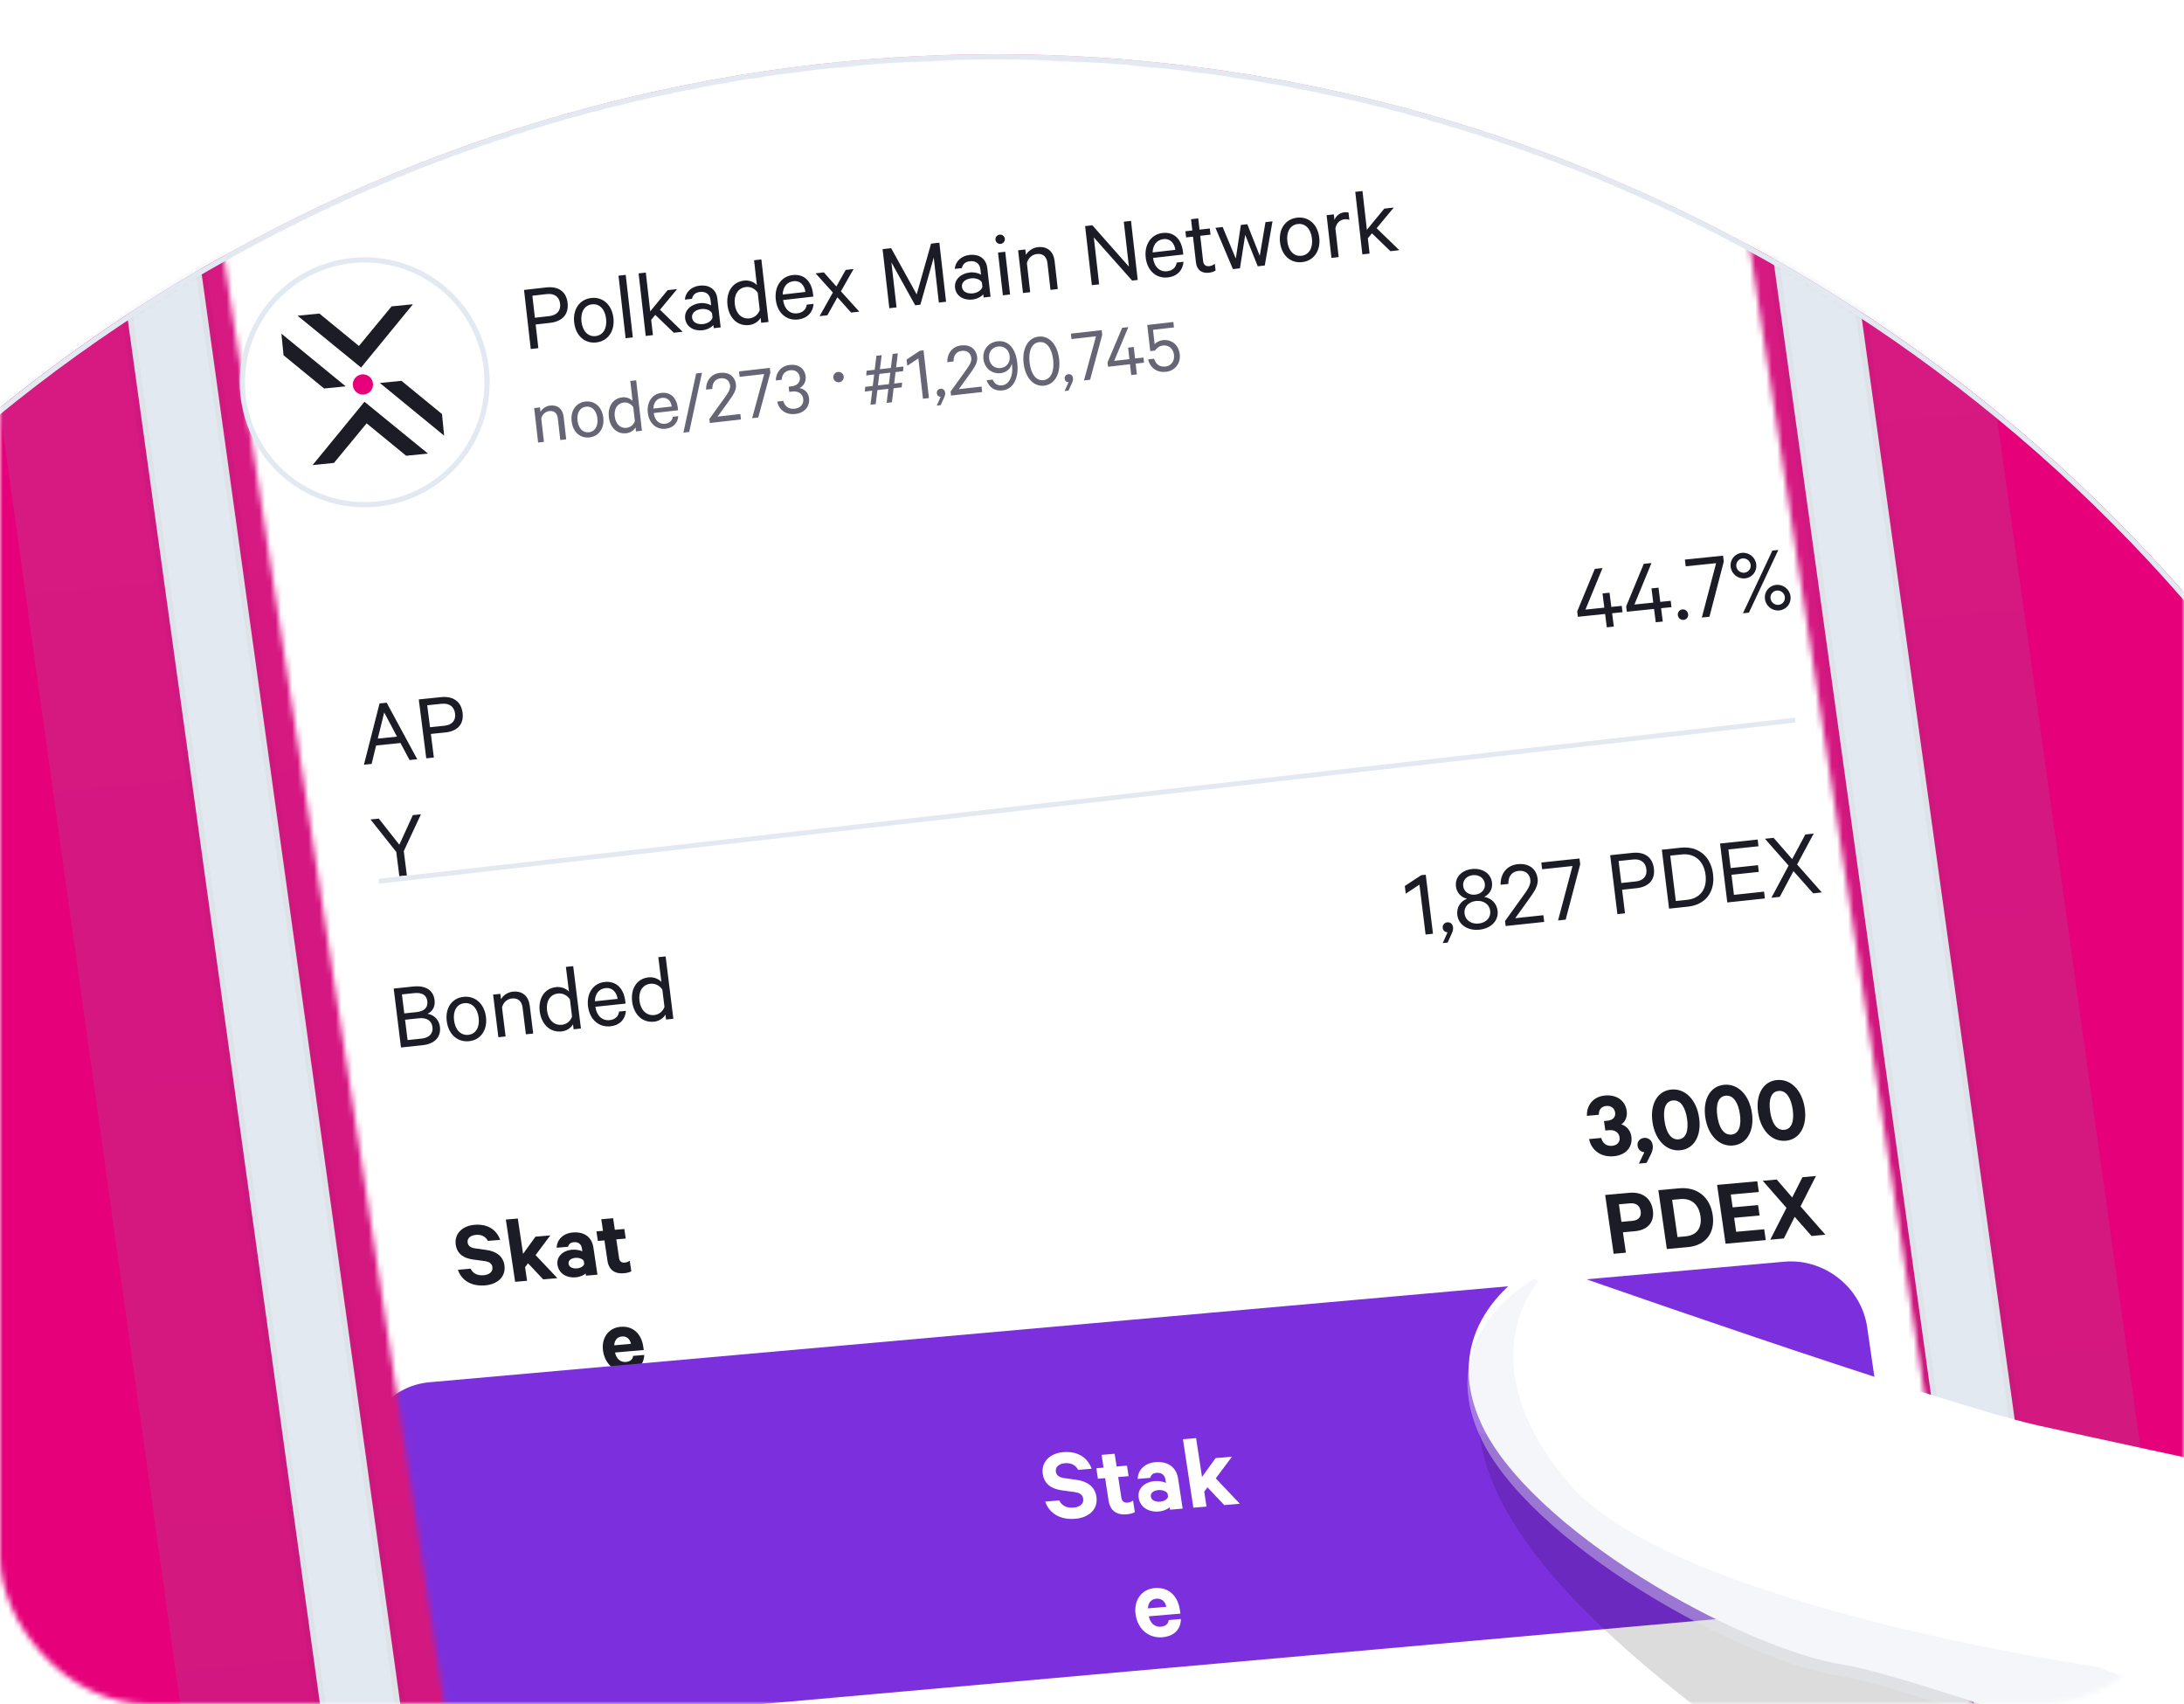 <svg width="400" height="312" viewBox="0 0 400 312" fill="none" xmlns="http://www.w3.org/2000/svg">
<mask id="mask0_14_944" style="mask-type:alpha" maskUnits="userSpaceOnUse" x="0" y="0" width="400" height="312">
<rect width="400" height="312" rx="27" fill="white"/>
</mask>
<g mask="url(#mask0_14_944)">
<circle cx="182.417" cy="299.342" r="289.417" fill="#E6007A"/>
<mask id="mask1_14_944" style="mask-type:alpha" maskUnits="userSpaceOnUse" x="-107" y="9" width="579" height="580">
<circle cx="182.417" cy="299.342" r="289.417" fill="#E6007A"/>
</mask>
<g mask="url(#mask1_14_944)">
<g opacity="0.571" filter="url(#filter0_f_14_944)">
<path d="M269.899 -332.668L-14.292 -306.261C-35.474 -304.292 -50.089 -284.349 -46.936 -261.717L41.958 376.34C45.111 398.973 64.838 415.725 86.019 413.757L370.211 387.349C391.392 385.381 406.007 365.438 402.854 342.805L313.961 -295.252C310.808 -317.885 291.081 -334.636 269.899 -332.668Z" fill="url(#paint0_linear_14_944)"/>
</g>
<g filter="url(#filter1_d_14_944)">
<path d="M313.038 -186.043L319.368 -186.589C320.897 -186.721 322.338 -185.484 322.586 -183.825L331.702 -122.895C331.951 -121.236 330.912 -119.784 329.383 -119.652L323.053 -119.106C321.524 -118.974 320.083 -120.211 319.835 -121.87L310.719 -182.8C310.471 -184.459 311.509 -185.911 313.038 -186.043ZM-19.49 -212.524L-13.16 -213.071C-11.631 -213.203 -10.19 -211.965 -9.942 -210.306L-6.475 -187.136C-6.227 -185.477 -7.266 -184.025 -8.795 -183.893L-15.124 -183.347C-16.653 -183.215 -18.094 -184.452 -18.343 -186.111L-21.809 -209.282C-22.058 -210.94 -21.019 -212.392 -19.49 -212.524ZM-11.336 -158.031L-5.007 -158.577C-3.478 -158.709 -2.037 -157.472 -1.789 -155.813L5.145 -109.472C5.393 -107.813 4.354 -106.361 2.825 -106.229L-3.504 -105.683C-5.034 -105.551 -6.474 -106.788 -6.723 -108.447L-13.656 -154.788C-13.904 -156.447 -12.866 -157.899 -11.336 -158.031ZM-1.321 -91.094L5.008 -91.641C6.537 -91.773 7.978 -90.535 8.226 -88.876L15.16 -42.535C15.408 -40.876 14.369 -39.425 12.84 -39.292L6.511 -38.746C4.981 -38.614 3.54 -39.852 3.292 -41.51L-3.641 -87.851C-3.889 -89.51 -2.851 -90.962 -1.321 -91.094Z" fill="black"/>
</g>
<mask id="mask2_14_944" style="mask-type:alpha" maskUnits="userSpaceOnUse" x="-7" y="-315" width="370" height="687">
<path d="M233.935 -314.793L20.335 -296.68C3.047 -295.214 -8.585 -278.382 -5.646 -259.084L85.383 338.614C88.322 357.911 104.719 372.366 122.008 370.9L335.608 352.787C352.896 351.321 364.528 334.489 361.589 315.191L270.56 -282.507C267.621 -301.804 251.223 -316.259 233.935 -314.793Z" fill="white"/>
</mask>
<g mask="url(#mask2_14_944)">
<path d="M237.472 -314.647L20.788 -295.534C3.249 -293.987 -8.679 -277.119 -5.855 -257.859L81.603 338.681C84.426 357.941 100.933 372.301 118.471 370.754L335.155 351.641C352.694 350.094 364.622 333.226 361.798 313.966L274.34 -282.574C271.517 -301.834 255.01 -316.194 237.472 -314.647Z" fill="white" stroke="#979797" stroke-width="0.407"/>
<path d="M83.869 232.498C84.546 234.517 86.438 235.561 88.858 235.351C91.154 235.152 92.697 233.739 92.385 231.653C92.142 230.022 90.915 229.116 89.088 228.866L87.042 228.581C86.2 228.459 85.739 228.126 85.647 227.512C85.532 226.741 86.148 226.19 87.172 226.101C88.303 226.003 89.005 226.511 89.36 227.208L91.603 227.014C90.978 225.221 89.353 224.047 86.88 224.262C84.601 224.459 83.18 225.968 83.471 227.914C83.735 229.685 85.059 230.405 86.666 230.621L88.675 230.891C89.643 231.02 90.084 231.337 90.18 231.986C90.309 232.845 89.658 233.399 88.563 233.494C87.503 233.586 86.642 233.216 86.201 232.295L83.869 232.498ZM99.488 234.252L102.085 234.027L98.091 229.808L100.791 226.199L98.071 226.435L95.803 229.58L94.837 223.11L92.646 223.3L94.348 234.697L96.538 234.508L96.169 232.035L96.703 231.296L99.488 234.252ZM109.422 233.391L108.676 228.393C108.396 226.517 107.007 225.483 104.904 225.665C103.103 225.821 101.975 227.02 101.958 228.461L104.042 228.28C104.151 227.809 104.48 227.496 105.098 227.442C105.981 227.366 106.469 227.874 106.568 228.541L106.655 229.119C106.303 228.919 105.474 228.76 104.785 228.819C103.071 228.968 101.881 230.101 102.103 231.592C102.347 233.223 103.825 234.018 105.415 233.88C106.281 233.805 107.031 233.438 107.257 233.152L107.32 233.573L109.422 233.391ZM107 231.434C106.869 231.871 106.308 232.186 105.672 232.242C104.983 232.301 104.234 232.082 104.132 231.398C104.033 230.732 104.695 230.373 105.384 230.313C106.02 230.258 106.659 230.469 106.917 230.873L107 231.434ZM111.257 230.834C111.516 232.57 112.641 233.272 114.248 233.132C114.831 233.082 115.348 232.948 115.625 232.764L115.337 230.835C115.113 231.015 114.758 231.152 114.422 231.181C113.857 231.23 113.479 230.979 113.387 230.365L112.874 226.928L114.605 226.778L114.344 225.025L112.612 225.175L112.296 223.053L110.123 223.241L110.44 225.363L109.238 225.467L109.5 227.221L110.702 227.117L111.257 230.834ZM115.954 248.262C115.877 248.944 115.376 249.307 114.634 249.371C113.663 249.455 112.887 248.812 112.641 247.643L117.905 247.187L117.805 246.521C117.462 244.224 115.952 242.738 113.638 242.939C111.43 243.13 110.099 245.004 110.453 247.371C110.814 249.791 112.6 251.324 114.896 251.124C116.874 250.953 117.951 249.776 117.985 248.086L115.954 248.262ZM113.92 244.708C114.821 244.63 115.412 245.236 115.553 246.059L112.497 246.324C112.547 245.342 113.072 244.782 113.92 244.708Z" fill="#1C1C26"/>
<path d="M294.016 206.995L294.705 206.933C295.711 206.842 296.495 207.323 296.627 208.235C296.751 209.094 296.178 209.714 295.26 209.797C294.183 209.894 293.507 209.297 293.265 208.36L291.04 208.56C291.465 210.636 293.223 211.917 295.554 211.707C297.866 211.499 299.056 209.953 298.786 208.076C298.644 207.094 298.016 206.209 296.946 205.861C297.67 205.422 298.083 204.443 297.934 203.409C297.669 201.567 296.158 200.388 293.951 200.587C291.779 200.782 290.579 202.383 290.643 204.314L292.832 204.117C292.784 203.286 293.22 202.589 294.209 202.5C295.091 202.421 295.704 202.952 295.813 203.706C295.942 204.601 295.302 205.12 294.384 205.203L293.766 205.259L294.016 206.995ZM300.16 213.052L301.572 212.924L302.364 211.343C302.613 210.841 302.777 210.24 302.701 209.713C302.562 208.749 301.868 208.278 301.109 208.347C300.332 208.416 299.813 209.032 299.924 209.804C300.028 210.523 300.568 210.918 301.165 210.971L300.16 213.052ZM307.724 210.612C310.266 210.383 311.668 207.947 311.195 204.667C310.722 201.387 308.663 199.262 306.121 199.491C303.579 199.72 302.177 202.156 302.65 205.436C303.123 208.716 305.182 210.841 307.724 210.612ZM306.409 201.491C307.857 201.361 308.7 202.866 308.988 204.866C309.276 206.865 308.883 208.482 307.436 208.612C305.97 208.744 305.145 207.237 304.857 205.237C304.569 203.238 304.944 201.623 306.409 201.491ZM317.396 209.741C319.938 209.512 321.34 207.076 320.867 203.796C320.394 200.516 318.336 198.392 315.793 198.621C313.251 198.849 311.849 201.285 312.322 204.565C312.795 207.845 314.854 209.97 317.396 209.741ZM316.082 200.62C317.529 200.49 318.372 201.995 318.66 203.995C318.949 205.994 318.556 207.611 317.108 207.741C315.643 207.873 314.817 206.366 314.529 204.367C314.241 202.367 314.616 200.752 316.082 200.62ZM327.068 208.87C329.611 208.642 331.012 206.206 330.54 202.926C330.067 199.646 328.008 197.521 325.466 197.75C322.923 197.979 321.522 200.415 321.995 203.695C322.467 206.975 324.526 209.099 327.068 208.87ZM325.754 199.75C327.201 199.619 328.044 201.125 328.333 203.124C328.621 205.124 328.228 206.741 326.78 206.871C325.315 207.003 324.49 205.496 324.201 203.496C323.913 201.497 324.288 199.881 325.754 199.75ZM299.414 225.435C301.709 225.228 303.05 223.863 302.722 221.583C302.39 219.285 300.695 218.194 298.4 218.401L293.986 218.798L295.539 229.568L297.781 229.366L297.242 225.63L299.414 225.435ZM300.497 221.783C300.631 222.713 300.162 223.43 298.997 223.535L296.967 223.718L296.504 220.508L298.534 220.326C299.699 220.221 300.358 220.819 300.497 221.783ZM307.236 226.507L306.253 219.684L307.753 219.549C309.819 219.363 311.139 220.577 311.442 222.682C311.743 224.769 310.803 226.186 308.737 226.372L307.236 226.507ZM305.28 228.691L309.111 228.346C312.395 228.051 314.157 225.76 313.684 222.48C313.211 219.2 310.842 217.281 307.559 217.577L303.727 217.921L305.28 228.691ZM314.486 216.953L316.038 227.723L323.4 227.06L323.115 225.078L317.977 225.54L317.608 222.979L322.269 222.56L321.993 220.648L317.332 221.068L316.994 218.717L322.131 218.255L321.848 216.29L314.486 216.953ZM332.593 215.323L330.121 215.546L328.241 219.251L325.408 215.97L322.848 216.2L327.193 221.157L324.223 226.986L326.713 226.762L328.699 222.798L331.78 226.306L334.322 226.077L329.765 220.89L332.593 215.323Z" fill="#1C1C26"/>
<path d="M293.502 104.015L292.092 104.16L288.865 111.949L288.989 112.933L293.976 112.419L294.285 114.861L295.572 114.728L295.263 112.286L297.166 112.09L297.019 110.931L295.116 111.127L294.787 108.527L293.501 108.66L293.83 111.26L290.376 111.615L293.502 104.015ZM302.468 103.091L301.058 103.236L297.831 111.025L297.955 112.009L302.942 111.495L303.251 113.937L304.538 113.805L304.229 111.363L306.132 111.167L305.985 110.007L304.082 110.203L303.753 107.603L302.467 107.736L302.796 110.336L299.342 110.692L302.468 103.091ZM307.298 112.648C307.367 113.193 307.841 113.553 308.369 113.499C308.88 113.446 309.252 112.999 309.183 112.454C309.114 111.909 308.638 111.531 308.127 111.584C307.598 111.639 307.229 112.104 307.298 112.648ZM315.715 102.812L315.579 101.74L308.583 102.461L308.738 103.691L314.307 103.117L311.692 113.068L313.085 112.924L315.715 102.812ZM319.223 112.292L320.315 112.179L325.7 100.698L324.607 100.81L319.223 112.292ZM318.01 103.697C317.919 102.976 318.425 102.319 319.147 102.245C319.87 102.17 320.545 102.706 320.636 103.426C320.727 104.146 320.201 104.788 319.479 104.862C318.756 104.937 318.101 104.417 318.01 103.697ZM327.934 109.188C327.77 107.888 326.599 106.958 325.295 107.093C323.991 107.227 323.082 108.371 323.247 109.671C323.411 110.971 324.582 111.9 325.886 111.766C327.19 111.631 328.099 110.488 327.934 109.188ZM321.658 103.321C321.493 102.021 320.322 101.092 319.018 101.226C317.714 101.36 316.806 102.504 316.97 103.804C317.135 105.104 318.306 106.033 319.61 105.899C320.914 105.764 321.822 104.621 321.658 103.321ZM326.895 109.295C326.986 110.015 326.48 110.672 325.757 110.747C325.035 110.821 324.36 110.286 324.269 109.565C324.178 108.845 324.704 108.204 325.426 108.129C326.149 108.055 326.804 108.575 326.895 109.295Z" fill="#1C1C26"/>
<path d="M69.514 128.799L66.655 140.018L68.065 139.873L68.885 136.497L73.344 136.04L75.008 139.161L76.418 139.017L70.818 128.665L69.514 128.799ZM70.367 130.455L72.714 134.877L69.19 135.238L70.367 130.455ZM81.574 134.11C83.759 133.886 84.991 132.621 84.723 130.513C84.453 128.388 82.938 127.422 80.752 127.646L76.699 128.062L78.07 138.847L79.462 138.705L78.913 134.383L81.574 134.11ZM83.348 130.654C83.502 131.866 82.845 132.734 81.382 132.884L78.756 133.154L78.245 129.131L80.871 128.862C82.334 128.712 83.192 129.425 83.348 130.654ZM73.14 154.663L69.374 149.889L67.858 150.044L72.576 155.984L73.141 160.428L74.516 160.287L73.951 155.843L77.093 149.097L75.612 149.249L73.14 154.663Z" fill="#1C1C26"/>
<path d="M69.387 161.358L328.807 131.845" stroke="#E3E9F0" stroke-width="0.887"/>
<path d="M261.125 160.16L260.298 160.248L257.293 162.223L257.465 163.629L259.974 161.974L261.096 171.111L262.453 170.967L261.125 160.16ZM264.235 172.682L265.134 172.587L265.877 170.941C266.048 170.585 266.174 170.162 266.129 169.793C266.049 169.143 265.598 168.817 265.07 168.873C264.542 168.929 264.166 169.361 264.233 169.906C264.296 170.415 264.667 170.678 265.116 170.702L264.235 172.682ZM270.827 169.098C269.47 169.242 268.38 168.504 268.229 167.274C268.08 166.061 268.963 165.113 270.319 164.969C271.693 164.823 272.783 165.561 272.932 166.774C273.083 168.004 272.2 168.952 270.827 169.098ZM270.177 163.809C269.067 163.927 268.116 163.298 267.986 162.244C267.855 161.172 268.629 160.36 269.739 160.242C270.866 160.122 271.818 160.751 271.949 161.823C272.079 162.877 271.304 163.689 270.177 163.809ZM270.965 170.223C273.061 170 274.512 168.599 274.284 166.737C274.111 165.331 273.052 164.411 271.833 164.22C272.777 163.764 273.406 162.789 273.262 161.612C273.048 159.872 271.45 158.921 269.601 159.117C267.769 159.312 266.443 160.574 266.657 162.314C266.801 163.491 267.633 164.311 268.681 164.555C267.522 164.999 266.731 166.116 266.904 167.521C267.132 169.384 268.886 170.444 270.965 170.223ZM280.286 161.079C280.411 162.098 279.64 163.088 278.664 164.438L275.647 168.639L275.759 169.553L282.822 168.802L282.671 167.572L277.51 168.121L279.889 164.824C280.83 163.478 281.79 162.29 281.622 160.919C281.396 159.074 280.016 158.01 277.955 158.229C275.965 158.441 274.797 159.971 274.831 161.997L276.258 161.845C276.21 160.587 276.803 159.598 278.106 159.459C279.304 159.332 280.15 159.972 280.286 161.079ZM289.415 158.258L289.283 157.186L282.29 157.929L282.441 159.159L288.007 158.567L285.359 168.533L286.751 168.385L289.415 158.258ZM299.749 162.624C301.933 162.392 303.169 161.121 302.91 159.013C302.649 156.887 301.139 155.926 298.955 156.158L294.904 156.588L296.229 167.377L297.621 167.229L297.09 162.907L299.749 162.624ZM301.536 159.159C301.685 160.371 301.025 161.242 299.563 161.398L296.939 161.677L296.444 157.653L299.069 157.374C300.531 157.218 301.385 157.929 301.536 159.159ZM306.928 164.976L305.907 156.665L307.968 156.446C310.416 156.186 312.061 157.666 312.372 160.197C312.683 162.727 311.437 164.497 308.989 164.757L306.928 164.976ZM305.689 166.372L309.159 166.003C312.33 165.666 314.149 163.337 313.746 160.051C313.342 156.765 311.005 154.877 307.834 155.214L304.364 155.583L305.689 166.372ZM315.029 154.449L316.354 165.238L323.241 164.506L323.088 163.259L317.575 163.845L317.124 160.172L322.126 159.641L321.975 158.411L316.973 158.942L316.554 155.533L322.067 154.947L321.916 153.717L315.029 154.449ZM332.178 152.627L330.646 152.79L328.238 157.3L324.834 153.407L323.248 153.576L327.581 158.491L324.432 164.38L325.965 164.217L328.473 159.5L332.077 163.567L333.662 163.399L329.145 158.289L332.178 152.627Z" fill="#1C1C26"/>
<path d="M78.299 185.621C79.112 185.268 79.754 184.399 79.595 183.117C79.364 181.254 77.901 180.394 75.664 180.63L72.106 181.004L73.442 191.792L77.353 191.38C79.572 191.147 80.813 189.93 80.57 187.962C80.419 186.75 79.498 185.797 78.299 185.621ZM74.043 185.553L73.612 182.074L75.814 181.842C77.259 181.69 78.119 182.151 78.265 183.328C78.41 184.505 77.69 185.169 76.245 185.321L74.043 185.553ZM74.187 186.712L76.741 186.443C78.203 186.289 79.067 186.928 79.209 188.07C79.348 189.194 78.664 190.014 77.202 190.168L74.648 190.437L74.187 186.712ZM89.007 186.201C88.711 183.811 87.042 182.296 84.911 182.521C82.761 182.747 81.524 184.569 81.82 186.958C82.116 189.348 83.767 190.865 85.916 190.638C88.047 190.414 89.303 188.59 89.007 186.201ZM87.668 186.342C87.879 188.046 87.182 189.33 85.772 189.479C84.363 189.627 83.37 188.521 83.159 186.817C82.947 185.113 83.645 183.829 85.054 183.681C86.463 183.532 87.457 184.638 87.668 186.342ZM91.279 189.913L92.6 189.774L91.945 184.485C92.122 183.612 92.839 182.914 93.755 182.817C94.935 182.693 95.575 183.391 95.71 184.48L96.317 189.382L97.656 189.241L97.022 184.128C96.811 182.424 95.701 181.384 93.922 181.571C92.918 181.677 92.137 182.293 91.756 182.957L91.634 181.973L90.312 182.112L91.279 189.913ZM105.059 188.461L106.397 188.32L104.983 176.899L103.644 177.04L104.206 181.574C103.749 181.052 102.84 180.632 101.871 180.734C99.581 180.975 98.579 182.967 98.85 185.164C99.125 187.378 100.586 189.092 102.876 188.851C103.845 188.749 104.628 188.15 104.946 187.547L105.059 188.461ZM104.771 186.142C104.466 186.993 103.75 187.549 102.922 187.636C101.425 187.794 100.394 186.674 100.189 185.023C99.985 183.371 100.715 182.066 102.213 181.908C103.041 181.821 103.875 182.214 104.38 182.979L104.771 186.142ZM113.383 185.217C113.28 186.117 112.619 186.685 111.65 186.788C110.329 186.927 109.269 186.006 109.044 184.339L114.576 183.756L114.517 183.282C114.236 181.015 112.898 179.572 110.748 179.798C108.617 180.023 107.406 181.913 107.695 184.25C107.993 186.657 109.658 188.137 111.789 187.912C113.551 187.726 114.534 186.59 114.633 185.085L113.383 185.217ZM110.905 180.921C112.209 180.784 112.952 181.738 113.113 182.895L108.956 183.334C108.98 181.943 109.725 181.045 110.905 180.921ZM121.986 186.677L123.325 186.536L121.911 175.116L120.572 175.257L121.133 179.79C120.676 179.268 119.767 178.848 118.799 178.95C116.509 179.191 115.506 181.184 115.778 183.38C116.052 185.594 117.514 187.309 119.804 187.067C120.773 186.965 121.555 186.367 121.873 185.764L121.986 186.677ZM121.699 184.358C121.394 185.209 120.678 185.765 119.85 185.852C118.352 186.01 117.321 184.891 117.117 183.239C116.912 181.587 117.643 180.282 119.14 180.124C119.968 180.037 120.802 180.43 121.307 181.195L121.699 184.358Z" fill="#1C1C26"/>
<path d="M67.328 267.425C66.269 260.158 71.342 253.74 78.657 253.089L326.809 231.015C334.124 230.364 340.912 235.728 341.97 242.995L347.387 280.192C348.445 287.459 343.373 293.877 336.057 294.528L87.906 316.602C80.59 317.253 73.802 311.889 72.744 304.622L67.328 267.425Z" fill="#7C30DD"/>
<path d="M191.434 274.939C192.186 277.162 194.272 278.314 196.935 278.088C199.462 277.873 201.156 276.323 200.807 274.027C200.534 272.233 199.18 271.234 197.169 270.955L194.915 270.638C193.989 270.502 193.48 270.135 193.377 269.46C193.248 268.611 193.924 268.006 195.051 267.911C196.295 267.805 197.07 268.365 197.462 269.133L199.931 268.923C199.237 266.95 197.445 265.656 194.724 265.887C192.216 266.1 190.656 267.756 190.982 269.897C191.279 271.846 192.739 272.64 194.508 272.881L196.72 273.182C197.786 273.326 198.272 273.675 198.381 274.389C198.525 275.334 197.81 275.942 196.604 276.044C195.438 276.143 194.49 275.735 194.001 274.722L191.434 274.939ZM203.029 274.737C203.32 276.647 204.56 277.421 206.329 277.271C206.971 277.217 207.539 277.071 207.843 276.869L207.52 274.747C207.275 274.944 206.884 275.094 206.515 275.126C205.892 275.178 205.476 274.901 205.373 274.226L204.798 270.445L206.703 270.283L206.409 268.354L204.504 268.516L204.149 266.182L201.758 266.384L202.113 268.719L200.791 268.831L201.085 270.76L202.407 270.648L203.029 274.737ZM216.604 276.224L215.767 270.726C215.453 268.662 213.921 267.522 211.607 267.718C209.624 267.886 208.387 269.202 208.372 270.786L210.666 270.592C210.785 270.074 211.146 269.731 211.826 269.673C212.798 269.59 213.336 270.15 213.448 270.884L213.545 271.52C213.157 271.299 212.244 271.122 211.486 271.187C209.6 271.347 208.293 272.591 208.542 274.231C208.815 276.025 210.446 276.903 212.195 276.754C213.148 276.673 213.973 276.271 214.22 275.957L214.291 276.42L216.604 276.224ZM213.932 274.067C213.789 274.548 213.172 274.893 212.472 274.952C211.714 275.017 210.89 274.774 210.775 274.022C210.663 273.289 211.391 272.895 212.149 272.83C212.849 272.771 213.554 273.004 213.839 273.449L213.932 274.067ZM224.221 275.578L227.078 275.335L222.669 270.688L225.63 266.724L222.636 266.978L220.149 270.432L219.065 263.314L216.655 263.518L218.563 276.058L220.974 275.853L220.56 273.133L221.145 272.321L224.221 275.578ZM214.051 296.63C213.968 297.379 213.419 297.777 212.602 297.847C211.533 297.937 210.677 297.228 210.402 295.943L216.195 295.451L216.084 294.718C215.699 292.191 214.032 290.554 211.485 290.77C209.055 290.976 207.596 293.035 207.993 295.639C208.398 298.301 210.368 299.99 212.896 299.776C215.073 299.591 216.255 298.299 216.287 296.44L214.051 296.63ZM211.801 292.717C212.793 292.633 213.446 293.3 213.603 294.205L210.24 294.491C210.293 293.412 210.868 292.796 211.801 292.717Z" fill="white"/>
</g>
<path fill-rule="evenodd" clip-rule="evenodd" d="M236.876 -327.162C254.171 -328.774 260.702 -327.391 267.524 -324.358C274.426 -321.29 280.19 -316.381 284.561 -309.848C288.838 -303.456 291.592 -296.986 294.145 -278.872L294.222 -278.32L375.28 305.201C377.854 323.736 376.952 330.614 374.513 337.701C372.046 344.871 367.775 350.716 361.892 354.976C356.134 359.144 350.21 361.685 333.311 363.299L332.796 363.348L119.067 383.269C101.772 384.881 95.241 383.498 88.419 380.465C81.517 377.397 75.753 372.488 71.382 365.955C67.105 359.562 64.351 353.093 61.798 334.979L61.721 334.427L-19.337 -249.094C-21.912 -267.629 -21.009 -274.507 -18.57 -281.594C-16.103 -288.764 -11.832 -294.609 -5.949 -298.869C-0.191 -303.037 5.733 -305.578 22.632 -307.192L23.147 -307.241L236.876 -327.162ZM21.187 -292.961L20.91 -292.934C12.424 -292.064 5.242 -287.664 0.44 -281.21C-4.422 -274.675 -6.843 -266.035 -5.705 -256.82L-5.63 -256.252L77.041 338.884L77.084 339.181C78.422 348.28 83.004 356.206 89.374 361.719C95.824 367.301 104.107 370.41 112.715 369.76L113.244 369.715L334.756 349.068L335.033 349.041C343.519 348.171 350.701 343.771 355.503 337.317C360.365 330.782 362.786 322.142 361.648 312.927L361.573 312.359L278.902 -282.777L278.86 -283.071C277.507 -292.272 272.838 -300.274 266.356 -305.794C259.805 -311.374 251.403 -314.419 242.702 -313.608L211.958 -310.743L213.976 -296.212L214.008 -295.974C214.587 -291.372 213.402 -287.053 211.002 -283.768C208.561 -280.427 204.863 -278.156 200.486 -277.748L72.16 -265.787L71.937 -265.768C67.64 -265.432 63.501 -266.959 60.261 -269.718L60.094 -269.862C56.886 -272.663 54.591 -276.685 53.95 -281.297L51.932 -295.827L21.187 -292.961Z" fill="#E3E9F0" stroke="black" stroke-opacity="0.03" stroke-width="2.034"/>
<path opacity="0.2" d="M749.666 526.351C686.61 548.82 694.919 506.152 611.025 539.846C527.13 573.54 504.033 552.227 459.182 494.696C414.332 437.165 353.761 389.239 365.815 367.44C377.869 345.642 276.627 306.902 270.882 262.228L564.993 356.009L749.666 526.351Z" fill="black" fill-opacity="0.7"/>
<path d="M907.197 361.891C899.23 358.099 890.68 353.799 883.18 349.618C873.475 344.194 865.745 339.819 854.894 336.655C853.174 336.145 851.348 335.62 849.357 335.08C837.983 331.9 822.414 327.55 806.756 318.635C796.21 312.627 777.579 290.27 759.435 268.676C746.438 253.133 734.126 238.517 726 231.403L723.142 228.857C701.929 210.21 657.782 171.419 641.942 164.45C626.59 157.81 621.049 160.156 611.02 164.506C609.955 164.924 608.921 165.372 607.71 165.881C603.897 167.465 596.932 169.706 588.899 172.275C570.789 178.071 548.248 185.287 539.873 191.942C532.136 198.263 525.487 205.801 520.174 214.276C503.662 216.451 478.637 223.141 473.82 227.703C469.845 231.398 464.11 242.335 461.471 247.677L460.16 250.385C455.602 250.961 451.107 251.899 446.719 253.191C446.422 253.28 446.156 253.4 445.92 253.49C438.562 256.598 430.747 264.496 426.646 268.969C425.368 270.285 424.505 271.452 424.101 271.961C403.114 267.518 382.32 263 373.224 260.989C354.157 256.697 282.948 231.569 282.252 231.329C282.163 231.294 282.068 231.28 281.974 231.291C281.881 231.301 281.792 231.335 281.715 231.389C281.638 231.448 281.57 231.519 281.512 231.598C279.275 232.854 263.256 242.543 271.16 260.373C279.74 279.821 318.661 301.816 337.645 304.806C346.784 306.248 379.053 317.299 412.236 328.948C412.198 334.201 411.78 376.124 405.383 390.458C400.135 402.189 447.83 444.605 486.122 478.663C500.273 491.229 512.428 502.058 519.292 509.022C532.557 522.5 574.47 516.703 615.054 511.04C651.738 506.004 689.716 500.713 704.461 510.107C708.594 512.758 713.343 513.48 718.824 514.156C727.937 515.255 739.108 516.114 752.92 525.298C757.056 528.069 766.96 527.057 778.687 529.998L931.175 372.876C926.247 370.643 917.182 366.657 907.197 361.891ZM452.179 343.011C475.99 351.362 490.329 356.146 492.526 356.072C494.723 355.999 499.857 361.135 504.896 366.092C509.174 370.57 513.762 374.74 518.626 378.568C518.505 382.056 518.121 404.446 524.732 415.466L503.016 413.687L462.728 379.403C462.547 376.319 461.339 355.26 452.179 343.011Z" fill="white"/>
<path opacity="0.4" d="M703.969 504.39C700.974 500.146 684.575 495.581 677.732 493.925C662.144 490.119 534.601 497.947 527.666 472.086C520.73 446.225 541.628 449.096 548.729 443.92C553.822 440.201 558.193 420.629 557.508 420.078C543.462 409.128 546.247 389.719 546.247 389.719C546.247 389.719 494.723 341.606 493.041 345.059C491.359 348.511 384.274 305.203 384.274 305.203C384.274 305.203 306.853 294.23 287.531 271.785C268.21 249.341 281.777 234.612 281.777 234.612L281.211 234.061C278.988 235.31 263.07 244.946 270.924 262.68C279.45 282.022 318.126 303.898 336.99 306.872C346.071 308.306 378.136 319.296 411.11 330.883C411.072 336.107 410.656 377.802 404.3 392.059C399.085 403.727 446.479 445.912 484.529 479.785C498.591 492.283 510.669 503.053 517.49 509.979C530.672 523.384 572.319 517.619 612.648 511.986C649.1 506.977 686.838 501.715 701.49 511.058C705.597 513.695 710.316 514.412 715.762 515.086C711.522 511.881 707.574 508.301 703.969 504.39ZM450.982 344.959C474.642 353.265 488.891 358.022 491.074 357.949C493.257 357.876 498.359 362.985 503.366 367.915C507.617 372.368 512.176 376.515 517.009 380.323C516.889 383.791 516.508 406.06 523.076 417.02L501.498 415.251L461.464 381.153C461.238 378.041 460.038 357.096 450.936 344.914L450.982 344.959Z" fill="#E3E9F0"/>
<path d="M100.766 59.111C102.951 58.862 104.197 57.579 103.956 55.464C103.714 53.333 102.213 52.379 100.029 52.628L95.977 53.089L97.207 63.906L98.599 63.748L98.106 59.414L100.766 59.111ZM102.582 55.621C102.72 56.836 102.053 57.715 100.591 57.882L97.966 58.18L97.507 54.146L100.132 53.847C101.594 53.681 102.442 54.388 102.582 55.621ZM112.348 58.222C112.075 55.826 110.423 54.318 108.291 54.561C106.141 54.805 104.887 56.643 105.16 59.039C105.432 61.435 107.067 62.945 109.217 62.7C111.349 62.458 112.62 60.618 112.348 58.222ZM111.009 58.374C111.203 60.083 110.494 61.377 109.085 61.538C107.675 61.698 106.693 60.596 106.499 58.887C106.304 57.178 107.014 55.884 108.423 55.724C109.833 55.563 110.814 56.665 111.009 58.374ZM114.6 50.328L113.279 50.478L114.582 61.929L115.903 61.779L114.6 50.328ZM123.408 60.925L125.029 60.741L120.877 56.716L124.015 52.933L122.271 53.131L119.09 57.008L118.282 49.909L116.961 50.059L118.263 61.51L119.585 61.36L119.266 58.559L120.02 57.652L123.408 60.925ZM131.988 59.949L131.395 54.734C131.2 53.025 129.97 52.094 128.103 52.307C126.605 52.477 125.545 53.508 125.431 54.859L126.735 54.711C126.899 53.961 127.387 53.548 128.215 53.454C129.343 53.326 130.022 53.962 130.132 54.931L130.245 55.918C129.876 55.657 129.01 55.416 128.199 55.508C126.526 55.699 125.317 56.836 125.483 58.298C125.659 59.848 127.089 60.649 128.674 60.469C129.608 60.363 130.39 59.863 130.654 59.512L130.72 60.093L131.988 59.949ZM130.499 58.155C130.336 58.763 129.588 59.241 128.777 59.333C127.826 59.441 126.86 59.105 126.751 58.154C126.645 57.22 127.513 56.693 128.465 56.584C129.275 56.492 130.112 56.79 130.407 57.345L130.499 58.155ZM139.409 59.105L140.748 58.953L139.445 47.501L138.106 47.653L138.623 52.199C138.171 51.679 137.267 51.264 136.298 51.375C134.008 51.635 132.987 53.643 133.238 55.845C133.49 58.065 134.934 59.775 137.224 59.514C138.193 59.404 138.981 58.797 139.304 58.189L139.409 59.105ZM139.144 56.779C138.831 57.636 138.11 58.2 137.282 58.294C135.784 58.464 134.765 57.349 134.577 55.693C134.388 54.037 135.131 52.721 136.629 52.55C137.457 52.456 138.286 52.844 138.783 53.608L139.144 56.779ZM147.756 55.782C147.645 56.687 146.979 57.262 146.01 57.372C144.689 57.523 143.639 56.607 143.431 54.935L148.962 54.306L148.908 53.83C148.65 51.558 147.326 50.12 145.177 50.364C143.045 50.607 141.817 52.514 142.083 54.857C142.358 57.27 144.006 58.742 146.138 58.5C147.9 58.299 148.894 57.151 149.007 55.639L147.756 55.782ZM145.323 51.49C146.626 51.342 147.359 52.293 147.509 53.454L143.351 53.927C143.389 52.531 144.142 51.624 145.323 51.49ZM156.334 49.256L154.889 49.42L153.182 52.452L150.89 49.875L149.375 50.047L152.541 53.56L150.106 57.888L151.533 57.725L153.371 54.429L155.885 57.23L157.382 57.06L154.015 53.339L156.334 49.256ZM168.568 55.788L171.013 47.158L171.951 55.403L173.272 55.252L172.042 44.435L170.526 44.608L167.89 53.902L163.215 45.439L161.647 45.618L162.878 56.435L164.199 56.285L163.261 48.039L167.617 55.896L168.568 55.788ZM181.417 54.326L180.824 49.111C180.63 47.402 179.399 46.471 177.532 46.684C176.034 46.854 174.974 47.885 174.86 49.236L176.164 49.088C176.328 48.337 176.817 47.925 177.645 47.831C178.772 47.703 179.451 48.339 179.562 49.308L179.674 50.295C179.305 50.033 178.439 49.793 177.628 49.885C175.955 50.075 174.746 51.212 174.912 52.675C175.088 54.225 176.518 55.026 178.104 54.846C179.037 54.739 179.819 54.24 180.083 53.889L180.149 54.47L181.417 54.326ZM179.928 52.532C179.765 53.139 179.017 53.617 178.206 53.709C177.255 53.818 176.289 53.481 176.181 52.53C176.074 51.596 176.942 51.069 177.894 50.961C178.704 50.869 179.541 51.166 179.836 51.722L179.928 52.532ZM184.107 46.096L182.786 46.247L183.676 54.069L184.997 53.919L184.107 46.096ZM184.032 43.713C183.978 43.238 183.549 42.912 183.073 42.966C182.615 43.018 182.269 43.432 182.324 43.908C182.376 44.366 182.807 44.709 183.265 44.657C183.741 44.603 184.085 44.172 184.032 43.713ZM187.358 53.65L188.679 53.5L188.076 48.197C188.261 47.319 188.984 46.612 189.9 46.508C191.08 46.374 191.713 47.069 191.837 48.161L192.396 53.077L193.735 52.924L193.152 47.798C192.957 46.089 191.858 45.054 190.079 45.256C189.075 45.37 188.289 45.995 187.901 46.664L187.789 45.677L186.468 45.828L187.358 53.65ZM207.144 40.442L205.823 40.592L206.759 48.819L200.062 41.247L198.74 41.398L199.971 52.215L201.31 52.063L200.332 43.465L207.353 51.375L208.375 51.259L207.144 40.442ZM215.508 48.074C215.397 48.979 214.731 49.554 213.762 49.664C212.441 49.815 211.391 48.899 211.183 47.228L216.715 46.598L216.661 46.123C216.402 43.85 215.078 42.412 212.929 42.657C210.797 42.899 209.569 44.806 209.835 47.149C210.11 49.562 211.759 51.035 213.89 50.792C215.652 50.592 216.646 49.444 216.759 47.932L215.508 48.074ZM213.075 43.782C214.379 43.634 215.112 44.586 215.261 45.746L211.104 46.219C211.141 44.823 211.895 43.916 213.075 43.782ZM219.039 48.047C219.204 49.492 220.163 50.078 221.431 49.934C221.907 49.88 222.353 49.722 222.634 49.53L222.494 48.296C222.25 48.503 221.878 48.688 221.508 48.73C220.839 48.806 220.431 48.513 220.345 47.756L219.823 43.175L221.709 42.961L221.58 41.833L219.695 42.048L219.461 39.986L218.139 40.137L218.374 42.198L217.105 42.342L217.234 43.47L218.502 43.325L219.039 48.047ZM228.443 41.052L227.263 41.187L226.339 47.341L223.933 41.565L222.612 41.716L225.81 49.275L227.096 49.129L228.059 43.006L230.355 48.758L231.641 48.612L233.059 40.527L231.773 40.673L230.726 46.842L228.443 41.052ZM241.624 43.515C241.351 41.119 239.699 39.611 237.567 39.854C235.418 40.098 234.163 41.936 234.436 44.332C234.709 46.728 236.344 48.238 238.493 47.993C240.625 47.751 241.897 45.911 241.624 43.515ZM240.285 43.667C240.48 45.376 239.77 46.67 238.361 46.83C236.951 46.991 235.969 45.889 235.775 44.18C235.581 42.471 236.29 41.177 237.699 41.017C239.109 40.856 240.091 41.958 240.285 43.667ZM246.981 38.908C246.832 38.853 246.544 38.833 246.209 38.871C245.346 38.969 244.664 39.564 244.406 40.271L244.289 39.25L242.968 39.4L243.858 47.222L245.179 47.072L244.582 41.822C244.742 40.876 245.402 40.247 246.23 40.153C246.565 40.115 246.908 40.147 247.135 40.264L246.981 38.908ZM254.663 45.993L256.283 45.809L252.131 41.784L255.27 38L253.526 38.199L250.344 42.076L249.537 34.976L248.215 35.127L249.518 46.578L250.84 46.428L250.521 43.627L251.274 42.72L254.663 45.993Z" fill="#1C1C26"/>
<path d="M98.555 81.029L99.621 80.908L99.134 76.63C99.284 75.922 99.867 75.352 100.606 75.268C101.558 75.16 102.068 75.721 102.168 76.602L102.619 80.567L103.699 80.444L103.229 76.308C103.072 74.93 102.185 74.095 100.75 74.258C99.94 74.35 99.306 74.854 98.993 75.394L98.903 74.598L97.837 74.719L98.555 81.029ZM110.493 76.475C110.273 74.543 108.94 73.327 107.22 73.522C105.486 73.719 104.474 75.202 104.694 77.135C104.914 79.068 106.233 80.285 107.967 80.088C109.687 79.893 110.713 78.408 110.493 76.475ZM109.413 76.598C109.57 77.977 108.997 79.021 107.86 79.15C106.723 79.28 105.931 78.391 105.775 77.012C105.618 75.634 106.19 74.59 107.327 74.46C108.464 74.331 109.256 75.22 109.413 76.598ZM116.487 78.99L117.567 78.867L116.516 69.629L115.436 69.751L115.853 73.418C115.489 72.999 114.76 72.665 113.978 72.753C112.13 72.964 111.307 74.583 111.509 76.36C111.713 78.151 112.877 79.53 114.725 79.32C115.507 79.231 116.142 78.741 116.403 78.25L116.487 78.99ZM116.274 77.113C116.021 77.804 115.439 78.259 114.771 78.335C113.563 78.473 112.741 77.573 112.589 76.237C112.437 74.901 113.036 73.84 114.244 73.702C114.912 73.626 115.581 73.939 115.983 74.555L116.274 77.113ZM123.221 76.309C123.131 77.039 122.594 77.503 121.812 77.592C120.746 77.713 119.899 76.975 119.732 75.626L124.194 75.118L124.151 74.734C123.942 72.901 122.874 71.741 121.14 71.939C119.421 72.134 118.43 73.672 118.645 75.562C118.866 77.51 120.196 78.697 121.916 78.501C123.337 78.34 124.139 77.414 124.23 76.194L123.221 76.309ZM121.258 72.847C122.31 72.727 122.901 73.495 123.022 74.431L119.668 74.813C119.698 73.686 120.306 72.955 121.258 72.847ZM125.165 79.212L126.231 79.09L128.569 68.257L127.503 68.379L125.165 79.212ZM133.714 70.566C133.808 71.39 133.18 72.196 132.384 73.294L129.922 76.712L130.006 77.451L135.705 76.803L135.592 75.808L131.428 76.282L133.369 73.599C134.137 72.504 134.919 71.537 134.793 70.429C134.623 68.936 133.518 68.083 131.856 68.272C130.25 68.455 129.297 69.701 129.311 71.34L130.462 71.209C130.433 70.19 130.917 69.387 131.969 69.267C132.935 69.157 133.613 69.67 133.714 70.566ZM141.093 68.229L140.995 67.362L135.353 68.004L135.466 68.999L139.957 68.488L137.752 76.57L138.875 76.442L141.093 68.229ZM144.551 71.751L145.162 71.682C146.157 71.569 147.005 72.062 147.117 73.043C147.227 74.01 146.587 74.716 145.55 74.834C144.455 74.958 143.715 74.395 143.444 73.403L142.349 73.528C142.671 75.089 143.969 75.993 145.674 75.799C147.422 75.6 148.344 74.343 148.181 72.908C148.07 71.927 147.384 71.213 146.415 71.05C147.183 70.718 147.663 69.871 147.553 68.905C147.395 67.512 146.287 66.63 144.624 66.82C143.075 66.996 142.127 68.155 142.082 69.657L143.176 69.532C143.2 68.608 143.753 67.898 144.734 67.786C145.714 67.674 146.398 68.245 146.494 69.083C146.6 70.021 145.95 70.628 145.026 70.733L144.443 70.799L144.551 71.751ZM165.22 70.062L163.771 70.227L164.021 68.126L165.4 67.969L165.475 67.111L164.125 67.264L164.437 64.695L163.485 64.803L163.158 67.374L161.154 67.602L161.481 65.031L160.514 65.141L160.202 67.711L158.724 67.879L158.649 68.737L160.099 68.572L159.848 70.673L158.47 70.83L158.38 71.69L159.745 71.534L159.432 74.104L160.384 73.996L160.697 71.426L162.701 71.198L162.388 73.767L163.355 73.658L163.667 71.088L165.145 70.92L165.22 70.062ZM161.051 68.463L163.055 68.236L162.804 70.337L160.8 70.565L161.051 68.463ZM169.142 64.145L168.474 64.222L166.038 65.838L166.167 66.975L168.201 65.62L169.042 73.01L170.136 72.886L169.142 64.145ZM171.562 74.264L172.286 74.182L172.897 72.846C173.037 72.556 173.142 72.213 173.108 71.915C173.048 71.389 172.688 71.127 172.261 71.176C171.835 71.224 171.529 71.576 171.579 72.016C171.626 72.429 171.924 72.639 172.286 72.656L171.562 74.264ZM177.892 65.54C177.986 66.364 177.358 67.17 176.561 68.268L174.1 71.687L174.184 72.426L179.883 71.777L179.77 70.782L175.605 71.256L177.546 68.574C178.314 67.478 179.097 66.511 178.97 65.403C178.801 63.91 177.696 63.057 176.033 63.246C174.427 63.429 173.475 64.675 173.488 66.314L174.64 66.183C174.61 65.165 175.095 64.361 176.146 64.241C177.113 64.131 177.79 64.644 177.892 65.54ZM184.92 65.186C185.054 66.366 184.365 67.265 183.256 67.391C182.162 67.516 181.286 66.78 181.154 65.615C181.023 64.464 181.712 63.565 182.807 63.44C183.93 63.313 184.791 64.05 184.92 65.186ZM180.689 69.627C181.182 70.924 182.114 71.653 183.649 71.478C185.539 71.263 186.64 69.295 186.318 66.467C186.202 65.444 185.961 64.593 185.503 63.853C184.838 62.821 183.85 62.357 182.713 62.486C180.922 62.69 179.935 64.141 180.118 65.747C180.297 67.325 181.585 68.517 183.276 68.325C184.299 68.208 185.125 67.495 185.309 66.582C185.319 66.667 185.357 66.879 185.367 66.964C185.58 68.84 184.823 70.409 183.544 70.555C182.663 70.655 182.123 70.212 181.797 69.501L180.689 69.627ZM191.239 70.615C193.186 70.393 194.285 68.411 193.982 65.754C193.68 63.096 192.164 61.411 190.217 61.633C188.27 61.854 187.171 63.836 187.473 66.494C187.775 69.152 189.291 70.836 191.239 70.615ZM190.332 62.642C191.739 62.482 192.657 63.846 192.888 65.878C193.119 67.91 192.531 69.446 191.124 69.606C189.703 69.767 188.799 68.402 188.567 66.37C188.336 64.337 188.91 62.803 190.332 62.642ZM194.976 71.601L195.701 71.518L196.312 70.182C196.451 69.892 196.556 69.549 196.522 69.251C196.463 68.725 196.102 68.464 195.675 68.512C195.249 68.561 194.944 68.912 194.994 69.353C195.041 69.765 195.338 69.976 195.7 69.992L194.976 71.601ZM201.871 61.315L201.772 60.448L196.13 61.09L196.243 62.084L200.734 61.574L198.529 69.656L199.652 69.528L201.871 61.315ZM206.659 59.892L205.522 60.021L202.846 66.358L202.936 67.153L206.958 66.696L207.183 68.671L208.221 68.553L207.996 66.578L209.531 66.403L209.424 65.465L207.889 65.64L207.65 63.536L206.612 63.654L206.852 65.758L204.066 66.075L206.659 59.892ZM213.011 63.258C214.077 63.136 214.898 63.892 215.022 64.987C215.147 66.081 214.516 66.988 213.464 67.108C212.369 67.232 211.673 66.678 211.372 65.676L210.277 65.8C210.661 67.398 211.911 68.263 213.574 68.074C215.222 67.886 216.261 66.516 216.074 64.867C215.883 63.19 214.607 62.097 213.001 62.28C212.29 62.361 211.74 62.711 211.472 63.015L211.173 60.386L215.01 59.949L214.897 58.955L210.122 59.498L210.667 64.287L211.548 64.187C211.83 63.752 212.315 63.337 213.011 63.258Z" fill="#656576"/>
<circle cx="66.797" cy="70.001" r="22.41" transform="rotate(-5.671 66.797 70.001)" fill="white" stroke="#E3E9F0" stroke-width="0.954"/>
<path d="M81.345 79.766L80.952 75.812L73.526 69.728L69.572 70.12L81.345 79.766Z" fill="#1C1C26"/>
<path d="M57.255 85.151L61.162 84.763L67.145 77.515L74.39 83.449L78.386 83.052L66.753 73.561L57.255 85.151Z" fill="#1C1C26"/>
<path d="M51.539 61.094L51.931 65.048L59.357 71.132L63.311 70.739L51.539 61.094Z" fill="#1C1C26"/>
<path d="M75.629 55.709L71.722 56.097L65.739 63.345L58.494 57.41L54.498 57.807L66.131 67.299L75.629 55.709Z" fill="#1C1C26"/>
<path d="M66.652 72.237C67.67 72.135 68.414 71.228 68.313 70.21C68.212 69.191 67.304 68.448 66.286 68.549C65.267 68.65 64.524 69.558 64.625 70.576C64.726 71.594 65.634 72.338 66.652 72.237Z" fill="#E6007A"/>
<circle cx="153.575" cy="69.048" r="0.954" fill="#656576"/>
</g>
<circle cx="182.417" cy="299.342" r="288.941" stroke="#E3E9F0" stroke-width="0.954"/>
</g>
<defs>
<filter id="filter0_f_14_944" x="-88.05" y="-373.512" width="532.018" height="828.111" filterUnits="userSpaceOnUse" color-interpolation-filters="sRGB">
<feFlood flood-opacity="0" result="BackgroundImageFix"/>
<feBlend mode="normal" in="SourceGraphic" in2="BackgroundImageFix" result="shape"/>
<feGaussianBlur stdDeviation="20.343" result="effect1_foregroundBlur_14_944"/>
</filter>
<filter id="filter1_d_14_944" x="-70.669" y="-239.933" width="451.232" height="271.991" filterUnits="userSpaceOnUse" color-interpolation-filters="sRGB">
<feFlood flood-opacity="0" result="BackgroundImageFix"/>
<feColorMatrix in="SourceAlpha" type="matrix" values="0 0 0 0 0 0 0 0 0 0 0 0 0 0 0 0 0 0 127 0" result="hardAlpha"/>
<feOffset dy="21.971"/>
<feGaussianBlur stdDeviation="24.412"/>
<feColorMatrix type="matrix" values="0 0 0 0 0 0 0 0 0 0 0 0 0 0 0 0 0 0 0.133 0"/>
<feBlend mode="normal" in2="BackgroundImageFix" result="effect1_dropShadow_14_944"/>
<feBlend mode="normal" in="SourceGraphic" in2="effect1_dropShadow_14_944" result="shape"/>
</filter>
<linearGradient id="paint0_linear_14_944" x1="127.803" y1="-319.464" x2="194.995" y2="403.63" gradientUnits="userSpaceOnUse">
<stop stop-color="#ABB2C4" stop-opacity="0.239"/>
<stop offset="1" stop-color="#737A91" stop-opacity="0.332"/>
</linearGradient>
</defs>
</svg>
